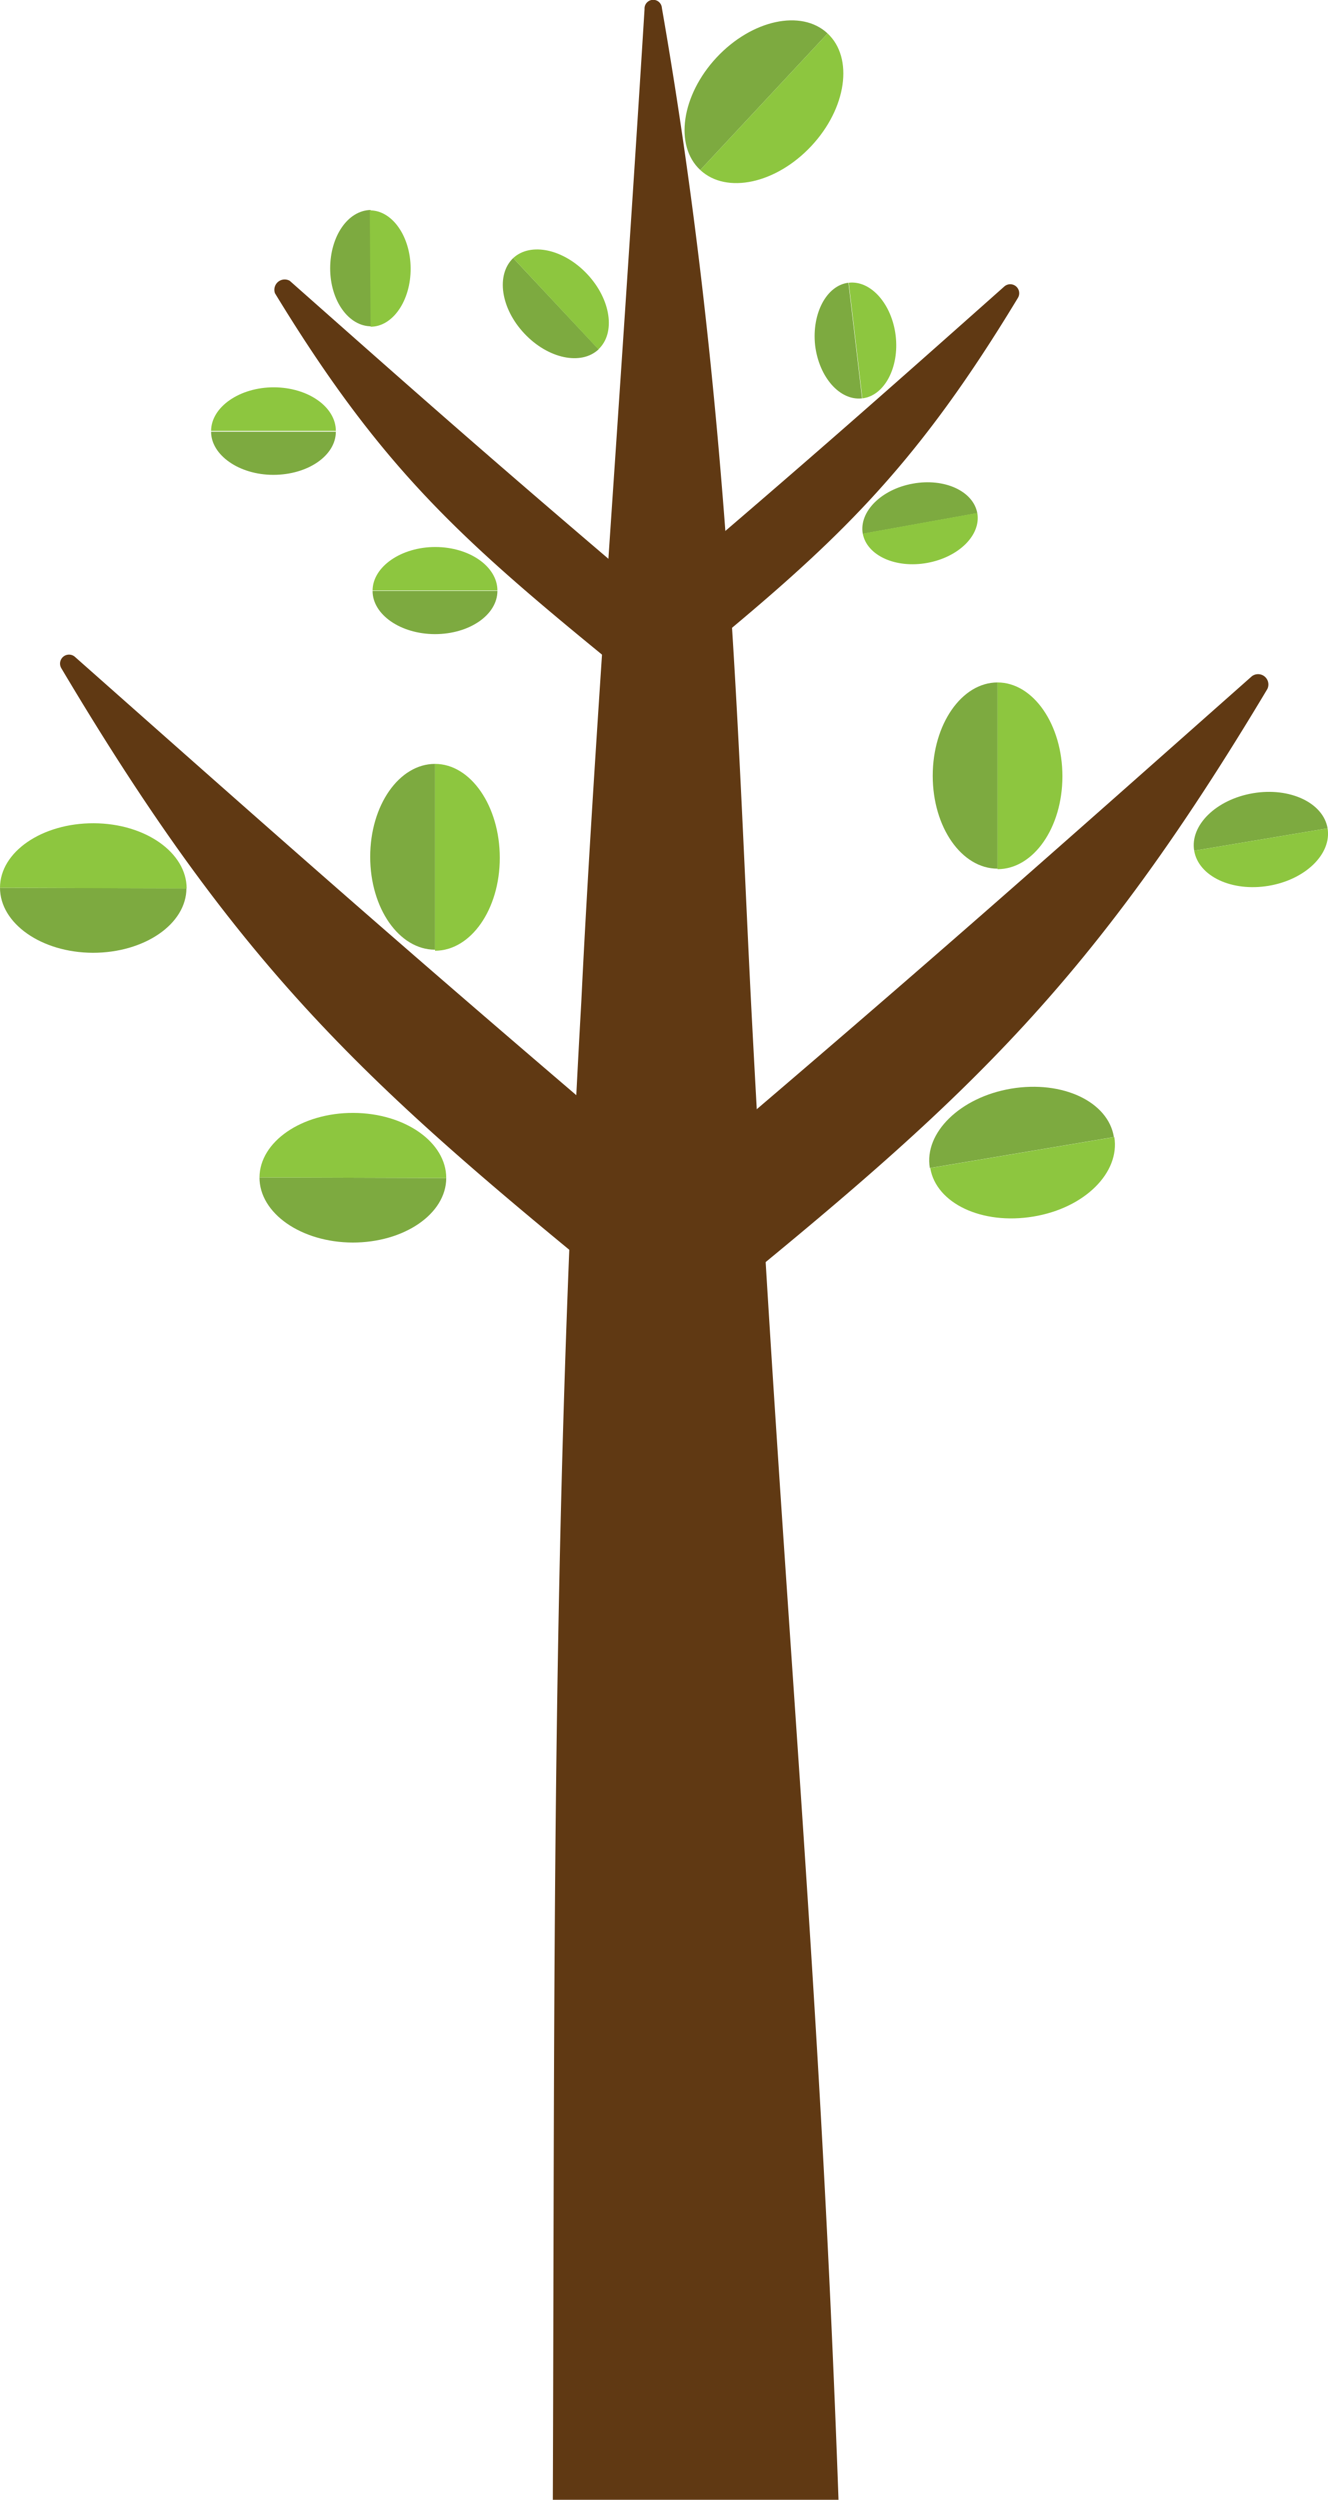 <svg xmlns="http://www.w3.org/2000/svg" viewBox="0 0 128.71 242.16"><defs><style>.cls-1{fill:#603913;}.cls-2{fill:#7daa40;}.cls-3{fill:#8dc63f;}</style></defs><title>Mini Tree</title><g id="Layer_2" data-name="Layer 2"><g id="New_Mini_Tree" data-name="New Mini Tree"><g id="Mini_Tree" data-name="Mini Tree"><path class="cls-1" d="M53.58,242.16c.19-50.68-.17-93.53,2.76-145.11C57.48,73.42,59.93,41.73,62.47.88A.84.84,0,0,1,64.15.77c6.74,38.68,7.34,71.67,8.75,98.43,3,57,6.45,89.38,8.37,143Z"/><path class="cls-1" d="M61.75,111.12c-23-19.58-34-29.35-54.5-47.5a.87.87,0,0,0-1.32,1.09c17,28.61,28.9,39.75,52.21,58.79C58.14,124.08,61.75,111.12,61.75,111.12Z"/><path class="cls-2" d="M90.4,75.15c0,5,2.81,9,6.28,9V66.11C93.21,66.11,90.4,70.16,90.4,75.15Z"/><path class="cls-3" d="M96.68,66.11V84.2c3.47,0,6.29-4,6.29-9S100.15,66.11,96.68,66.11Z"/><path class="cls-2" d="M98,105.46c-4.93.83-8.46,4.27-7.88,7.69l17.84-3C107.41,106.73,103,104.63,98,105.46Z"/><path class="cls-3" d="M108,110.15l-17.84,3c.57,3.42,5,5.53,10,4.7S108.56,113.57,108,110.15Z"/><path class="cls-1" d="M67.41,112.51c22.81-19.39,33.78-29.17,53.92-47a1,1,0,0,1,1.5,1.24C106,94.89,94.15,106,71,124.89,71,125.47,67.41,112.51,67.41,112.51Z"/><path class="cls-1" d="M60.75,55.65c-13.88-11.81-20.86-18-32.67-28.45a1,1,0,0,0-1.43,1.21C36.76,45,44.28,51.92,58.45,63.5,58.45,63.87,60.75,55.65,60.75,55.65Z"/><path class="cls-1" d="M64.34,56.53c14-11.93,21-18.12,33-28.78a.87.87,0,0,1,1.32,1.1C88.46,45.71,80.93,52.7,66.63,64.38,66.63,64.75,64.34,56.53,64.34,56.53Z"/><path class="cls-2" d="M121.45,76.84c-3.57.6-6.13,3.1-5.71,5.57l12.93-2.17C128.25,77.76,125,76.24,121.45,76.84Z"/><path class="cls-3" d="M128.67,80.24l-12.93,2.17c.42,2.48,3.65,4,7.22,3.4S129.08,82.72,128.67,80.24Z"/><path class="cls-2" d="M35.88,83c0,5,2.81,9,6.28,9V74C38.69,74,35.88,78,35.88,83Z"/><path class="cls-3" d="M42.16,74v18.1c3.47,0,6.28-4,6.28-9S45.63,74,42.16,74Z"/><path class="cls-2" d="M34.18,120.37c5,0,9.06-2.78,9.07-6.25l-18.1-.06C25.14,117.53,29.18,120.35,34.18,120.37Z"/><path class="cls-3" d="M25.15,114.06l18.1.06c0-3.47-4-6.29-9-6.31S25.17,110.59,25.15,114.06Z"/><path class="cls-2" d="M9,92.3c5,0,9.06-2.78,9.07-6.25L0,86C0,89.45,4,92.28,9,92.3Z"/><path class="cls-3" d="M0,86l18.09.07c0-3.47-4-6.3-9-6.32S0,82.51,0,86Z"/><path class="cls-2" d="M50.82,32.31c2.29,2.44,5.51,3.12,7.2,1.53L49.74,25C48.05,26.62,48.53,29.88,50.82,32.31Z"/><path class="cls-3" d="M49.74,25,58,33.84c1.69-1.58,1.21-4.84-1.08-7.28S51.43,23.44,49.74,25Z"/><path class="cls-2" d="M69.45,5.57c-3.41,3.66-4.12,8.54-1.58,10.9L80.21,3.24C77.68.87,72.86,1.92,69.45,5.57Z"/><path class="cls-3" d="M80.21,3.24,67.87,16.47c2.54,2.37,7.36,1.32,10.77-2.33S82.75,5.61,80.21,3.24Z"/><path class="cls-2" d="M79,33.44c.37,3.1,2.4,5.4,4.55,5.15l-1.32-11.2C80.12,27.64,78.67,30.35,79,33.44Z"/><path class="cls-3" d="M82.26,27.39l1.32,11.2c2.14-.25,3.59-3,3.23-6.06S84.41,27.14,82.26,27.39Z"/><path class="cls-2" d="M88.47,46.85c-3.06.55-5.23,2.73-4.85,4.86l11.1-2C94.33,47.57,91.53,46.29,88.47,46.85Z"/><path class="cls-3" d="M94.72,49.69l-11.1,2c.39,2.12,3.18,3.4,6.25,2.84S95.1,51.82,94.72,49.69Z"/><path class="cls-2" d="M42.15,61.43c3.34,0,6.05-1.86,6.06-4.18l-12.1,0C36.11,59.53,38.81,61.42,42.15,61.43Z"/><path class="cls-3" d="M36.11,57.21l12.1,0c0-2.32-2.69-4.21-6-4.22S36.12,54.89,36.11,57.21Z"/><path class="cls-2" d="M32,26c0,3.12,1.79,5.63,4,5.61l-.08-11.27C33.68,20.39,32,22.93,32,26Z"/><path class="cls-3" d="M35.84,20.38l.08,11.27c2.16,0,3.9-2.55,3.88-5.66S38,20.36,35.84,20.38Z"/><path class="cls-2" d="M26.49,46c3.34,0,6.06-1.86,6.06-4.18l-12.09,0C20.45,44.06,23.15,46,26.49,46Z"/><path class="cls-3" d="M20.46,41.74l12.09,0c0-2.32-2.69-4.21-6-4.22S20.47,39.42,20.46,41.74Z"/></g></g></g></svg>